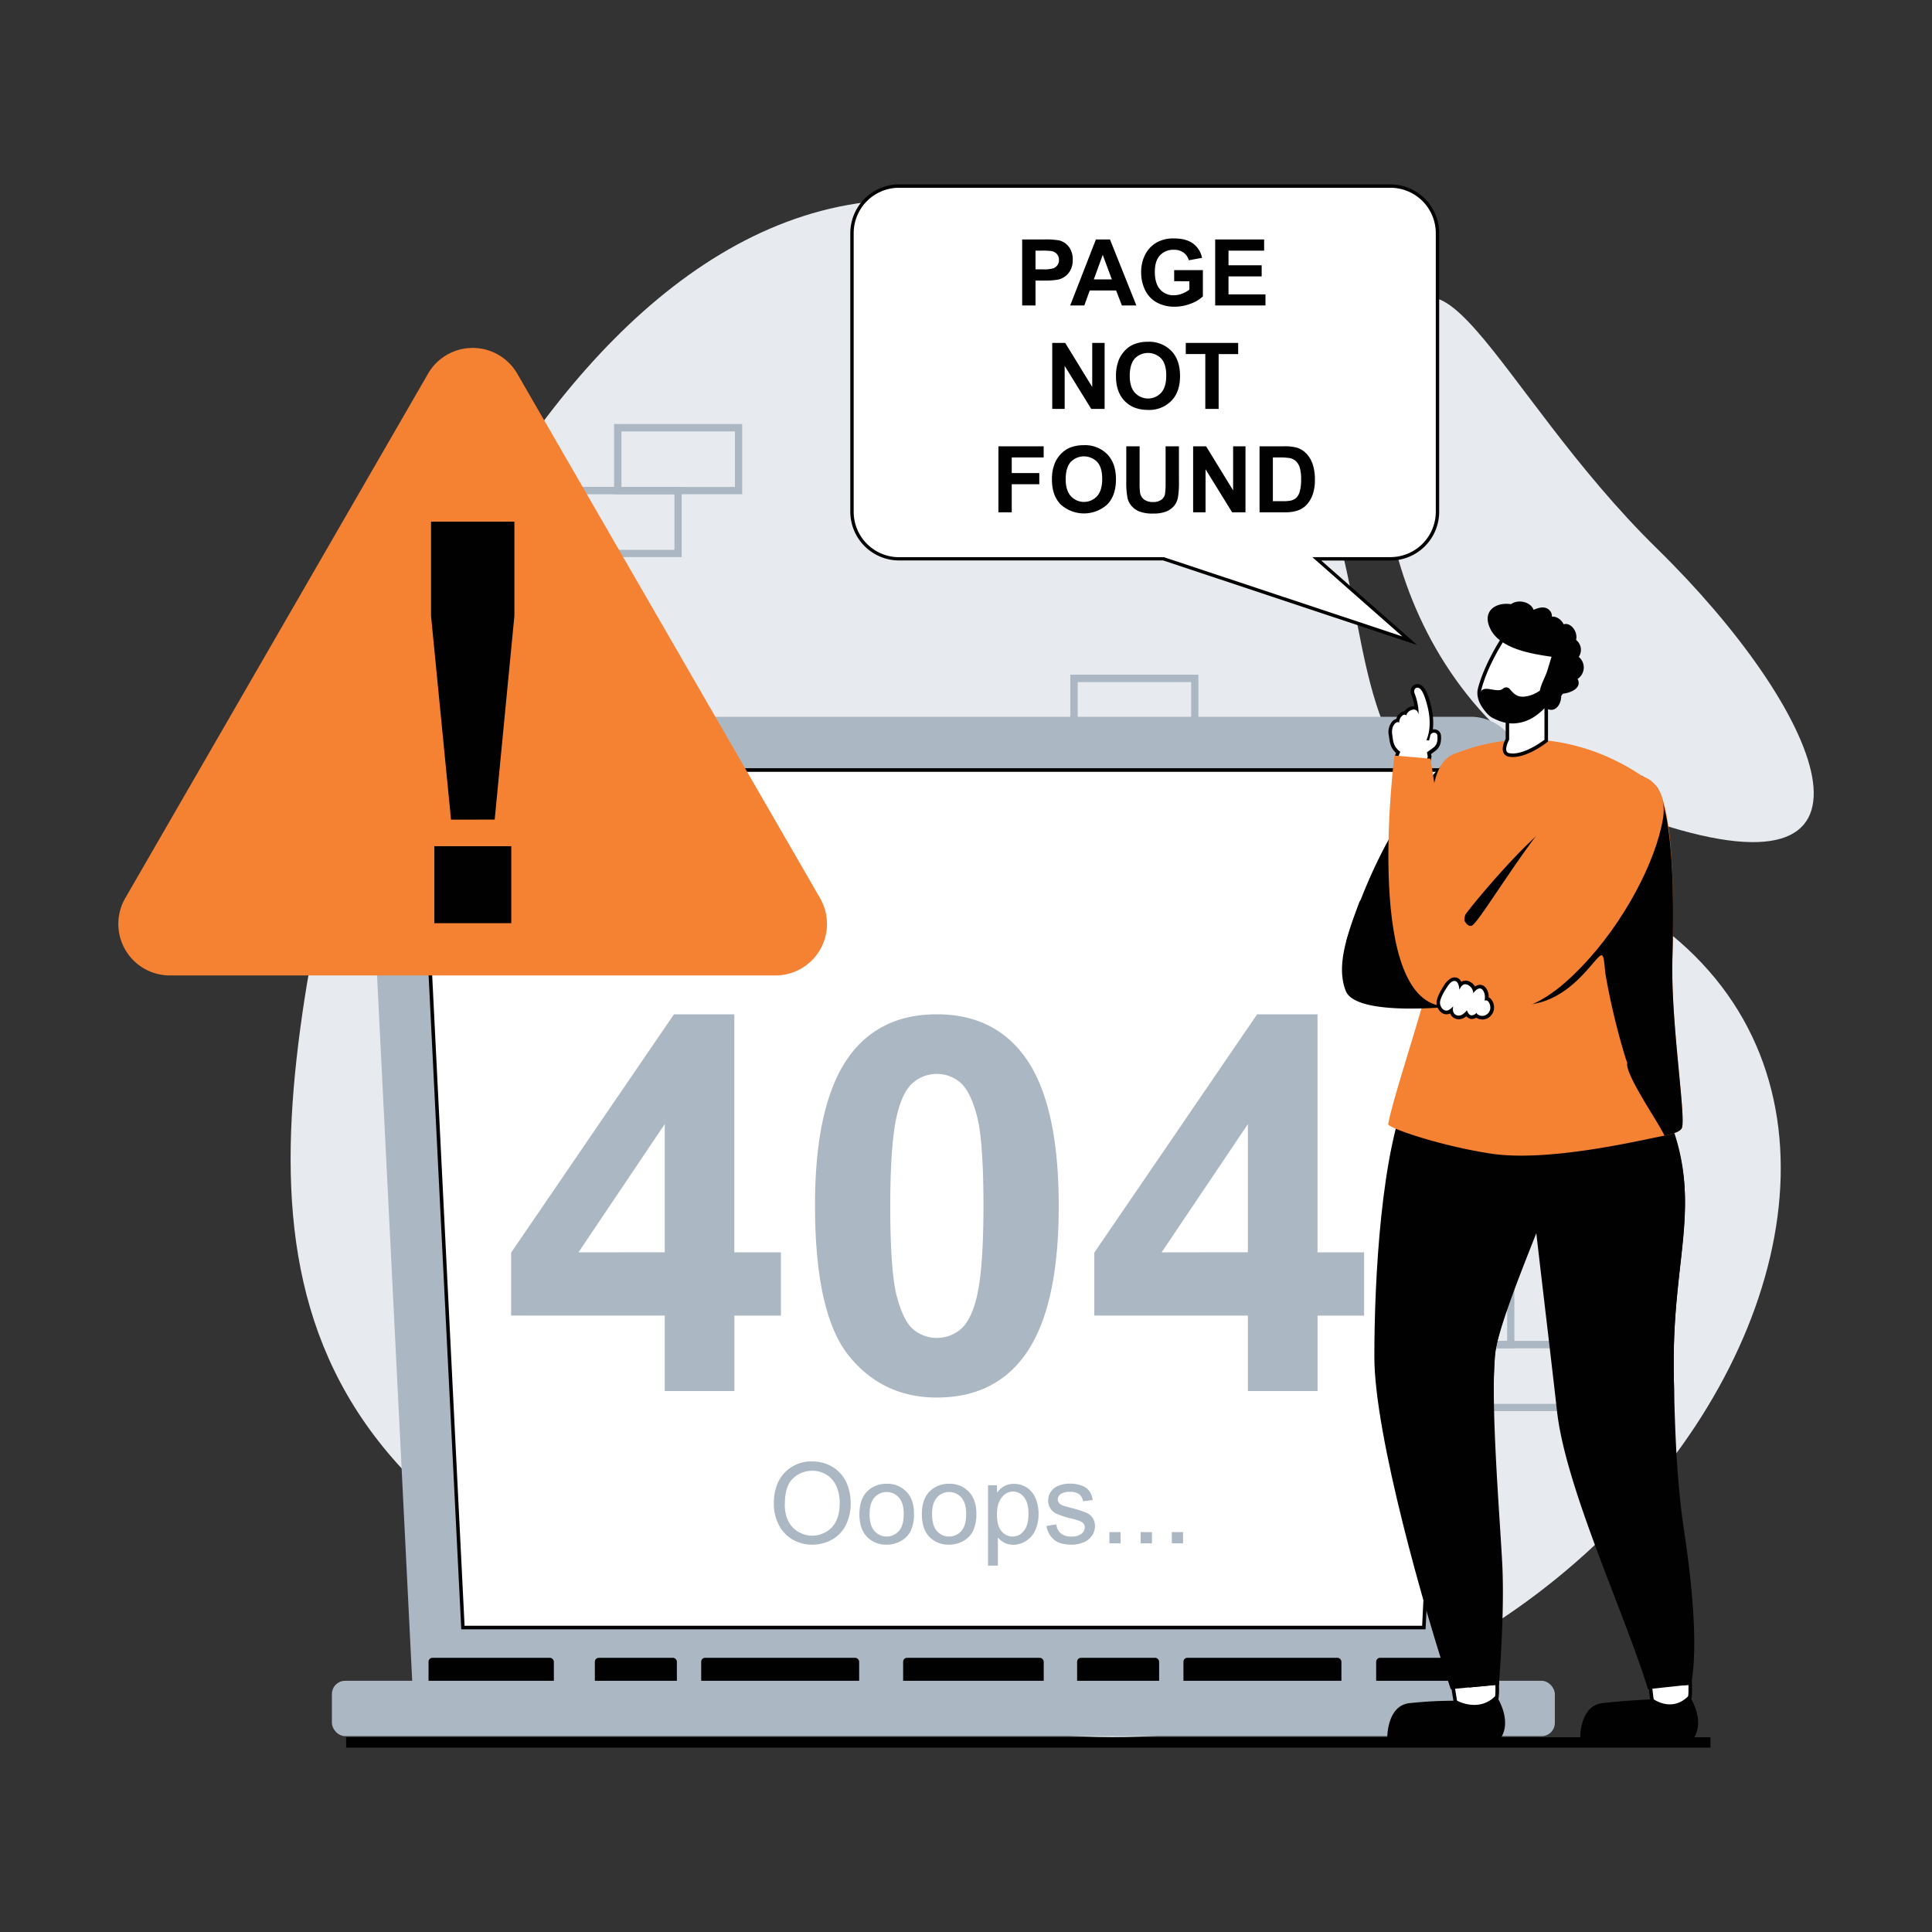 <svg id="SvgjsSvg1001" width="550" height="550" xmlns="http://www.w3.org/2000/svg" version="1.1" xmlns:xlink="http://www.w3.org/1999/xlink" xmlns:svgjs="http://svgjs.com/svgjs"><rect width="100%" height="100%" fill="#333333" stroke="none"/><defs id="SvgjsDefs1002"></defs><g id="SvgjsG1008"><svg xmlns="http://www.w3.org/2000/svg" data-name="Layer 1" viewBox="0 0 800 800" width="550" height="550"><path fill="#010101" d="M143.33 719.36h564.93v4.29H143.33z" class="color010101 svgShape"></path><path fill="#e7ebef" d="M126.17 413.19C148.56 267.93 274.74-.2 459.82 107.61 618.71 200.17 509.37 312.45 640 358.66c223 78.88 29.2 411.47-241.33 354s-293.32-164.35-272.5-299.47Z" class="colore7ebef svgShape"></path><path fill="#e7ebef" d="M574.79 155.36c-10.5 52.95 7.9 151.65 111.4 185.43s67.56-47.43 0-113.56-95.59-151.65-111.4-71.87Z" class="colore7ebef svgShape"></path><path fill="#abb7c2" d="M627.08 558.27H574V529.2h53.06Zm-50-3h47v-23h-47Z" class="colorabb7c2 svgShape"></path><path fill="#abb7c2" d="M663.41 584.3h-53v-29.07h53Zm-50-3h47v-23h-47ZM496.24 308.44h-53.05v-29.07h53.05Zm-50-3h47v-23h-47ZM403 629.36h-53.06V600.3H403Zm-50-3h47v-23h-47Z" class="colorabb7c2 svgShape"></path><path fill="#abb7c2" d="M453.07 629.36H400V600.3h53.06Zm-50-3h47v-23h-47Z" class="colorabb7c2 svgShape"></path><path fill="#abb7c2" d="M428 655.39h-53v-29.07h53Zm-50-3h47v-23h-47ZM317.58 449.15h-53.06v-29.07h53.06Zm-50-3h47v-23h-47Z" class="colorabb7c2 svgShape"></path><path fill="#abb7c2" d="M281.24 475.18h-53.05v-29.07h53.05Zm-50-3h47v-23h-47ZM307.33 204.64h-53.06v-29.07h53.06Zm-50-3h47v-23h-47Z" class="colorabb7c2 svgShape"></path><path fill="#abb7c2" d="M282.27 230.67h-53.06v-29.08h53.06Zm-50-3h47v-23h-47ZM609 296.8H172.25a20.41 20.41 0 0 0-20.39 21.42L170.68 696h439.89l18.82-377.76A20.41 20.41 0 0 0 609 296.8Z" class="colorabb7c2 svgShape"></path><path fill="#ffffff" d="m191.66 673.93-17.68-355.08h433.29l-17.68 355.08H191.66z" class="colorfff svgShape"></path><path fill="#010101" d="m606.49 319.59-17.61 353.6H192.37l-17.61-353.6Zm1.57-1.48H173.19L191 674.67h399.3l17.76-356.56Z" class="color010101 svgShape"></path><rect width="51.89" height="13.32" x="177.45" y="686.46" fill="#010101" rx="1.62" class="color010101 svgShape"></rect><rect width="33.96" height="13.32" x="246.32" y="686.46" fill="#010101" rx="1.62" class="color010101 svgShape"></rect><rect width="65.41" height="13.32" x="290.35" y="686.46" fill="#010101" rx="1.62" class="color010101 svgShape"></rect><rect width="58.21" height="13.32" x="373.97" y="686.46" fill="#010101" rx="1.62" class="color010101 svgShape"></rect><rect width="33.96" height="13.32" x="446.01" y="686.46" fill="#010101" rx="1.62" class="color010101 svgShape"></rect><rect width="33.97" height="13.32" x="569.84" y="686.46" fill="#010101" rx="1.62" class="color010101 svgShape"></rect><rect width="65.41" height="13.32" x="490.04" y="686.46" fill="#010101" rx="1.62" class="color010101 svgShape"></rect><rect width="506.4" height="22.92" x="137.43" y="695.98" fill="#abb7c2" rx="5.49" class="colorabb7c2 svgShape"></rect><path fill="#abb7c2" d="M275.26 576v-31.25h-63.61v-26.07L279.07 420h25v98.58h19.29v26.18h-19.27V576Zm0-57.45v-53.09l-35.73 53.11ZM387.94 420q22.57 0 35.3 16.11 15.15 19.08 15.16 63.28t-15.27 63.39q-12.61 15.9-35.19 15.91t-36.57-17.44q-13.89-17.44-13.89-62.18 0-43.87 15.26-63.17 12.61-15.9 35.2-15.9Zm0 24.7a14.86 14.86 0 0 0-9.65 3.44q-4.25 3.45-6.57 12.35-3.08 11.55-3.08 38.9T371.4 537q2.76 10.23 6.94 13.62a15.26 15.26 0 0 0 19.24-.05q4.25-3.45 6.58-12.35 3.06-11.45 3.07-38.8t-2.76-37.57q-2.76-10.23-6.94-13.68a14.65 14.65 0 0 0-9.59-3.48ZM516.73 576v-31.25h-63.6v-26.07L520.55 420h25v98.58h19.29v26.18h-19.27V576Zm0-57.45v-53.09L481 518.57ZM320.41 622.85q0-8.28 4.45-13a15.13 15.13 0 0 1 11.49-4.69 15.94 15.94 0 0 1 8.31 2.21 14.44 14.44 0 0 1 5.64 6.14 20 20 0 0 1 1.94 8.93 19.62 19.62 0 0 1-2 9.06 14 14 0 0 1-5.79 6.05 16.47 16.47 0 0 1-8.09 2.06 15.78 15.78 0 0 1-8.4-2.27 14.56 14.56 0 0 1-5.61-6.2 18.81 18.81 0 0 1-1.94-8.29Zm4.54.07q0 6 3.23 9.48a11.3 11.3 0 0 0 16.31 0q3.21-3.5 3.21-9.92a17 17 0 0 0-1.38-7.09 10.51 10.51 0 0 0-4-4.7 10.87 10.87 0 0 0-5.94-1.67 11.27 11.27 0 0 0-8.05 3.21q-3.38 3.17-3.33 10.69ZM355.87 627q0-6.69 3.73-9.92a11.24 11.24 0 0 1 7.58-2.68 10.83 10.83 0 0 1 8.13 3.26c2.1 2.17 3.15 5.18 3.15 9a16 16 0 0 1-1.39 7.33 9.85 9.85 0 0 1-4.07 4.14 11.85 11.85 0 0 1-5.82 1.48 10.84 10.84 0 0 1-8.18-3.25q-3.13-3.24-3.13-9.36Zm4.2 0c0 3.09.68 5.41 2 6.94a6.72 6.72 0 0 0 10.15 0c1.35-1.54 2-3.9 2-7.06 0-3-.67-5.24-2-6.78a6.75 6.75 0 0 0-10.14 0c-1.33 1.51-2.01 3.82-2.01 6.9ZM381.73 627q0-6.69 3.73-9.92a11.24 11.24 0 0 1 7.54-2.68 10.82 10.82 0 0 1 8.13 3.26c2.1 2.17 3.16 5.18 3.16 9a16 16 0 0 1-1.4 7.33 9.82 9.82 0 0 1-4.06 4.14 11.89 11.89 0 0 1-5.83 1.48 10.85 10.85 0 0 1-8.18-3.25q-3.09-3.24-3.09-9.36Zm4.21 0c0 3.09.67 5.41 2 6.94a6.71 6.71 0 0 0 10.14 0c1.35-1.54 2-3.9 2-7.06q0-4.47-2-6.78a6.74 6.74 0 0 0-10.13 0q-2.01 2.28-2.01 6.9ZM409.12 648.3V615h3.72v3.13a9.2 9.2 0 0 1 3-2.76 8.18 8.18 0 0 1 4-.92 9.51 9.51 0 0 1 5.44 1.59 9.73 9.73 0 0 1 3.57 4.49 16.39 16.39 0 0 1 1.2 6.34 16.08 16.08 0 0 1-1.33 6.67 10.11 10.11 0 0 1-9.18 6.12 7.65 7.65 0 0 1-3.67-.87 8.33 8.33 0 0 1-2.67-2.18v11.69Zm3.7-21.16q0 4.67 1.88 6.88a5.81 5.81 0 0 0 4.57 2.23 5.9 5.9 0 0 0 4.66-2.31c1.3-1.53 1.94-3.92 1.94-7.14q0-4.6-1.89-6.9a5.73 5.73 0 0 0-4.53-2.3 5.89 5.89 0 0 0-4.62 2.45c-1.34 1.62-2.01 3.95-2.01 7.09ZM433.34 631.86l4.05-.63a5.58 5.58 0 0 0 1.89 3.72 6.64 6.64 0 0 0 4.35 1.3 6.42 6.42 0 0 0 4.18-1.15 3.41 3.41 0 0 0 1.36-2.69 2.49 2.49 0 0 0-1.2-2.18 17.93 17.93 0 0 0-4.18-1.39 37.71 37.71 0 0 1-6.23-2 5.91 5.91 0 0 1-3.53-5.53 6.2 6.2 0 0 1 .73-3 6.81 6.81 0 0 1 2-2.29 8.9 8.9 0 0 1 2.6-1.19 12.6 12.6 0 0 1 3.53-.49 14.07 14.07 0 0 1 5 .82 6.81 6.81 0 0 1 3.17 2.22 8.54 8.54 0 0 1 1.4 3.73l-4 .54a4.41 4.41 0 0 0-1.58-2.9 5.75 5.75 0 0 0-3.69-1 6.75 6.75 0 0 0-4 .93 2.73 2.73 0 0 0-1.2 2.18 2.19 2.19 0 0 0 .5 1.43 3.5 3.5 0 0 0 1.56 1.09c.41.16 1.61.5 3.61 1.05a48.15 48.15 0 0 1 6.05 1.9 6.06 6.06 0 0 1 2.69 2.14 5.94 5.94 0 0 1 1 3.5 6.92 6.92 0 0 1-1.19 3.85 7.75 7.75 0 0 1-3.44 2.79 12.49 12.49 0 0 1-5.09 1q-4.69 0-7.16-2a9.11 9.11 0 0 1-3.18-5.75ZM459.39 639.06v-4.65H464v4.65ZM472.31 639.06v-4.65H477v4.65ZM485.23 639.06v-4.65h4.65v4.65Z" class="colorabb7c2 svgShape"></path><path fill="#f58132" d="M321.1 403.91H70.33a21.33 21.33 0 0 1-18.47-32l125.38-217.17a21.33 21.33 0 0 1 36.95 0l125.39 217.18a21.33 21.33 0 0 1-18.48 31.99Z" class="colorf58132 svgShape"></path><path fill="#010101" d="m186.76 339.4-8.28-84.4v-39H213v39l-8.16 84.37Zm-6.92 42.87V350.4h31.87v31.87Z" class="color010101 svgShape"></path><path fill="#ffffff" d="M606.66 708.65c-2.29 0-3.52-.59-3.65-1.75-.06-.53-.24-1.61-.48-3-1.46-8.44-2-13.26-1-14.56.41-.51 1.41-1.09 5.61-1.09.12 0 11.94.15 12.26 2.05.18 1.09 1.51 13.44-.48 15.4-1.27 1.3-8.37 2.95-12.26 2.95Z" class="colorfff svgShape"></path><path fill="#010101" d="M607.13 689c4.86 0 11.42.83 11.52 1.43.46 2.76 1.17 13.35-.26 14.75-1 1-7.75 2.71-11.73 2.71-1.65 0-2.82-.3-2.91-1.08-.25-2.32-3-15.32-1.65-17 .48-.59 2.53-.81 5-.81Zm0-1.49c-4.47 0-5.62.66-6.19 1.37-1.11 1.39-.91 4.93.86 15.16.23 1.35.42 2.42.47 2.93.18 1.6 1.65 2.41 4.39 2.41 3.78 0 11.29-1.68 12.77-3.14 2.46-2.4.71-15.92.69-16.06-.41-2.47-10-2.67-13-2.67Z" class="color010101 svgShape"></path><path fill="#010101" d="M619.45 702s6.94 9.92 2 17.71c0 0-36.14 1.7-47 0 0 0-.28-13.32 9.07-14.46a171.93 171.93 0 0 1 19.89-1s9.25 5.08 16.04-2.25Z" class="color010101 svgShape"></path><path fill="#ffffff" d="M687 709.86c-1.93 0-2.32-1-2.38-1.51 0-.38-.14-1.08-.26-2-1.51-11.15-1.72-15.74-.75-17 .37-.47 1.32-1.1 5.16-1.1.1 0 10.25.15 10.56 2 .18 1.09 1.51 13.45-.48 15.4-1.2 1.24-8.39 4.21-11.85 4.21Z" class="colorfff svgShape"></path><path fill="#010101" d="M688.76 689.05c4.2 0 9.73.8 9.82 1.39.46 2.76 1.18 13.35-.26 14.75-1.07 1-8.09 3.93-11.33 3.93-1 0-1.57-.25-1.64-.85-.25-2.32-2.51-16.72-1.17-18.39.48-.6 2.34-.83 4.58-.83Zm0-1.49c-4.09 0-5.2.71-5.75 1.39-1 1.23-1.17 4.39.6 17.5.13.91.22 1.6.26 2s.45 2.17 3.12 2.17c3.48 0 10.94-3 12.37-4.35 2.45-2.4.71-15.92.69-16.06-.4-2.44-8.74-2.63-11.29-2.63ZM619.05 561.35c-1.7 21.26-.14 64.12 1.56 85.38.11 1.43.11 50.81.11 50.81l-20 1.91c-10.86-32.45-31.63-105.24-31.63-137.56s2.79-86.15 14.66-111.69c11.29-24.29 55.83 9.25 61.07 15.21 2.41 2.75-2.16 27.34-8.49 43.63-7.33 18.88-16.33 40.88-17.28 52.31Z" class="color010101 svgShape"></path><path fill="#010101" d="M622 646.58c-1.16-21.29-4.68-64-3-85.23.92-11.43 14.78-44.38 22.12-63.26-1.94-5.81.48-18.3-4.31-21.54-4-2.65-19.54 14.94-21.28 20.14-1.39 4.12 1.16 9.32 1.46 13.44a38.44 38.44 0 0 1-5 21.56c-5.51 9.77-12.28 17.45-15.37 28.5-6 21.5-1.19 43.92 3.84 65.07 3.2 13.33 6.6 26.77 7.41 40.51.45 7.89 1.55 25.19.43 33l12.33-1.18s2.56-29.8 1.37-51.01Z" class="color010101 svgShape"></path><path fill="#010101" d="m700.12 697.54-17.74 1.91c-9.26-30.62-34-82.92-37.64-115C639.1 534.56 632.28 481.17 632 468c0-2.11-.07-3.23-.07-3.23 12.22-14.87 32.91-20.92 42.13-22 3.64-.45 6.29.27 7.45 2.18a137.8 137.8 0 0 1 8.94 17.48c14.87 35.3 2.35 56.63 2.62 102.55 0 2.65 0 5.37.1 8.06.48 19-4.64 42.35.82 62.18 10.67 38.92 6.13 62.32 6.13 62.32Z" class="color010101 svgShape"></path><path fill="#010101" d="M697.36 634c-3.09-20.33-3.78-41.92-4.22-60.9-.07-2.69-.1-5.41-.1-8.06-.27-45.92 12.24-68.36-2.63-103.66 0-7.06-16.69-10.49-16.82-6.2a85.69 85.69 0 0 0 1.32 15.4c1.46 8.91 3.37 17.72 2.08 26.91-2 14.21-6.6 27.65-7.55 42.14-1.74 26.63 4.35 51.09 13.39 75.85 5.65 15.37 10.21 30.67 12 47 1.12 10.34 1.37 25.07 1.27 35.48l4-.39s4.67-14.7-2.74-63.57ZM699.38 702s6.94 9.92 2 17.71c0 0-36.14 1.7-47.05 0 0 0-.28-13.32 9.07-14.46s21.35-1.63 21.35-1.63 7.84 5.71 14.63-1.62ZM602 312.3s-27.33 21.22-44.62 77.79L602 400.18l.46-56.15Z" class="color010101 svgShape"></path><path fill="#f58132" d="M574.81 465.55c.54 1.69 21.52 8.9 42.34 12.11 24 3.69 62.18-5.53 72-7.4 4-.75 6.62-1.83 7.23-3.12 1.9-4.1-4.67-44-3.88-70.51.14-5.14.25-10.35.25-15.45.14-26.67-1.72-51.64-7.76-56.28-1.37-1.08-3-2.19-4.71-3.38-1.51-1-3.13-2.08-4.92-3.12-1.33-.8-2.74-1.58-4.21-2.34a85.78 85.78 0 0 0-18.79-7.26 78 78 0 0 0-37.52-.57 76.9 76.9 0 0 0-10.35 3.09c-.82.29-1.65.62-2.51.94-11.79 4.74-10.1 30.4-8.2 51.93.87 10 1.77 19.08 1.41 24.76a51.07 51.07 0 0 1-.72 5.67c-2.68 15.88-17.68 59.38-19.66 70.93Z" class="colorf58132 svgShape"></path><path fill="#ffffff" d="M626.41 312.73a8.27 8.27 0 0 1-1.66-.16 2.11 2.11 0 0 1-1.56-1.18c-.78-1.67.56-4.5 1-5.28v-11.84l16.12-6.68v19.08l-.29.22c-.3.24-7.56 5.84-13.58 5.84Z" class="colorfff svgShape"></path><path fill="#010101" d="M639.53 288.71v17.6s-7.29 5.69-13.12 5.69a7.58 7.58 0 0 1-1.51-.14c-2.73-.55 0-5.55 0-5.55v-11.54l14.63-6.06Zm1.49-2.23-2 .85-14.64 6.07-.92.38v12.15c-.6 1.19-1.76 3.91-.9 5.77a2.85 2.85 0 0 0 2.1 1.6 9.48 9.48 0 0 0 1.8.17c6.27 0 13.72-5.75 14-6l.54-.47v-20.52Z" class="color010101 svgShape"></path><path fill="#ffffff" d="M626.35 298.8a14.65 14.65 0 0 1-11.5-5.69c-2-2.58-2.77-5.44-2.14-7.86 2.59-9.94 9.32-20.24 9.39-20.34l.27-.42 24.74 5.12v.56c0 .17.93 16.34-11.21 25.25a16.06 16.06 0 0 1-9.59 3.38Z" class="colorfff svgShape"></path><path fill="#010101" d="m622.72 265.32 23.68 4.9s1.05 15.83-10.9 24.6a15.37 15.37 0 0 1-9.15 3.24c-8.12 0-14.28-7.41-12.92-12.62 2.59-9.94 9.29-20.12 9.29-20.12Zm-.69-1.66-.55.84c-.28.43-6.86 10.5-9.49 20.56-.69 2.65.14 5.74 2.27 8.51a15.39 15.39 0 0 0 12.09 6 16.76 16.76 0 0 0 10-3.52c12.47-9.15 11.55-25.21 11.51-25.89l-.07-1.13-1.11-.23-23.68-4.94-1-.2Z" class="color010101 svgShape"></path><path fill="#010101" d="M653.24 281.13c1.85 3.47-2.2 5.66-6.14 6.14a4.07 4.07 0 0 1-.63.85c0 4-3 7.76-6.92 4.68-5.81 4.62-12.88 8.37-21.19 4.62-3.63-1.64-6.39-7.52-5.4-10.54 1.25-3.8 7 .48 9.46-1.78a1.92 1.92 0 0 1 2.63.11c2.15 2.57 3.71 3.82 7.42 3.05a13.54 13.54 0 0 0 5.16-2.32c.53-2.78 2.21-5.56 3-8 .24-.69 1.08-3.62 1.85-6-9.31-1.3-21.6-3.56-25.45-11.72-3.43-7.27 2.4-11 8.66-10.05 2.85-2.1 8-1.1 9.35 2.35 2.23-1 4.84-1.66 6.56.17a3.38 3.38 0 0 1 1 2.65 4.16 4.16 0 0 1 2.32.49 5.89 5.89 0 0 1 2.55 2.68c2.83-.94 6 2.93 5.16 6.49a5.17 5.17 0 0 1 1.1 7 5.68 5.68 0 0 1-.49 9.13ZM601.8 416.73s-40.22 4.45-44.54-6.39c-4-10.16.31-22.62 5.53-36.55 4-10.77 37.69 21.76 37.69 21.76ZM621.22 394.26c2.62 3 2.41 21.42 6.47 21.74 22.64 1.9 33.74-22.57 35.83-20.3.86.9 1 6.43 1.33 8a288.15 288.15 0 0 0 7.83 33c.32 1 .68 2.33 1.15 3.45-1.19 4.6 14.16 26.49 15.34 30.11 4-.75 6.62-1.83 7.23-3.12 1.9-4.1-4.67-44-3.88-70.51.14-5.14.25-10.35.25-15.45.14-26.67-1.81-45-6.27-54.6-.73-1.57-4.44-3.87-6.2-5.06-1.51-1-3.8 7.58-5.6 6.54-12.68-3.88-20.69 6.25-31.5 12.65-11.3 6.7-36.1 37-36.46 38.13-2.59 8.02 9.41 9.7 14.48 15.42Z" class="color010101 svgShape"></path><path fill="#ffffff" d="m579.08 317.38-.71-4.28.58-1.53a6.25 6.25 0 0 1-.84-.77c-1.52-1.72-1.88-3-2.26-6.21a6.13 6.13 0 0 1 1-5.18 2.88 2.88 0 0 1 1.88-1.11c.4-1.81 1.7-3.07 2.89-3.07a1.43 1.43 0 0 1 .29 0 4.23 4.23 0 0 1 3.48-2.14 2.57 2.57 0 0 1 1.16.25 24.12 24.12 0 0 0-1.43-5.77 2.8 2.8 0 0 1 .12-2.68 1.94 1.94 0 0 1 1.65-.89 2.38 2.38 0 0 1 1.34.44c1.35.92 2.55 3.69 3.68 8.48a26 26 0 0 1 .45 10.18 2.5 2.5 0 0 1 1.4-.43 2.05 2.05 0 0 1 2.14 2c.11 1.82 0 3.72-1.57 5.21-.13.12-1.36 1.05-2.64 2 .09.47.17.89.22 1s.18.48-1.23 5l-.08.27-4.46 2.85Z" class="colorfff svgShape"></path><path fill="#010101" d="M586.94 284.77a1.63 1.63 0 0 1 .92.32c1.65 1.12 2.89 6 3.38 8 1 4.31 1.17 9.28-.59 13.39a7.62 7.62 0 0 1 1.05.16 9.82 9.82 0 0 0 .5-1.95 1.59 1.59 0 0 1 1.61-1.28 1.31 1.31 0 0 1 1.39 1.28c.11 1.73 0 3.37-1.33 4.63-.09.08-1.33 1-3 2.2.13.71.29 1.47.34 1.6s-1.24 4.53-1.24 4.53l-3.92 2.42-6.35-3.22-.61-3.7.72-1.9a5 5 0 0 1-1.19-1c-1.38-1.55-1.7-2.62-2.08-5.8-.65-3.66 1.29-5.45 2.29-5.45a.51.51 0 0 1 .53.36c0-2.05 1.32-3.43 2.26-3.43a.8.8 0 0 1 .67.34 3.43 3.43 0 0 1 3.1-2.46c.9 0 1.71.55 1.94 2 .32-2.06-.65-6.44-1.52-8.51-.59-1.4.09-2.54 1.08-2.54Zm0-1.49a2.69 2.69 0 0 0-2.27 1.23 3.58 3.58 0 0 0-.19 3.38 22.7 22.7 0 0 1 1.22 4.49h-.26a5 5 0 0 0-3.88 2.12 4.17 4.17 0 0 0-3.38 3.17 3.76 3.76 0 0 0-1.85 1.27 6.87 6.87 0 0 0-1.2 5.83c.38 3.25.79 4.68 2.42 6.53a6.38 6.38 0 0 0 .52.52l-.32.84-.15.37.07.4.61 3.71.12.74.68.34 6.35 3.22.74.37.71-.44 3.92-2.37.48-.29.16-.54c1.49-4.77 1.41-5 1.2-5.5 0-.06 0-.22-.08-.42 1-.72 2.15-1.6 2.33-1.77 1.79-1.71 1.92-3.89 1.8-5.8a2.8 2.8 0 0 0-2.88-2.68 2.59 2.59 0 0 0-.48 0 27.75 27.75 0 0 0-.64-9.21c-1.57-6.63-3-8.27-4-8.92a3.11 3.11 0 0 0-1.76-.58Z" class="color010101 svgShape"></path><path fill="#f58132" d="M595.59 416.35c-30.66-6.94-18.18-103.49-18.18-103.49l14.8 1.28c.88.73 9 71.9 17.15 69.2 3.59-1.17 29.27-46.69 44.91-56.63 7.88-5 15.91-5.88 22.38-5.77 9 .14 13.42 8.91 12 17.78-2.93 18-16.22 43.36-33.76 61.61-19.3 20.06-32.89 22.03-59.3 16.02Z" class="colorf58132 svgShape"></path><path fill="#ffffff" d="M613.83 421.42a4.06 4.06 0 0 1-2.52-.91 3 3 0 0 1-1.78.69 2.88 2.88 0 0 1-2.23-1.51 4.59 4.59 0 0 1-3.23 1.62 3.41 3.41 0 0 1-1.13-.2 3 3 0 0 1-2-2.62l-.23.17a3.12 3.12 0 0 1-1.77.59c-1.94 0-3.26-2-3.37-3.89-.1-1.69 1.58-4.75 2.48-6.13l.26-.4a8 8 0 0 1 2.8-3.06 2.84 2.84 0 0 1 1.18-.29c1.12 0 2 .81 2.41 2.33a2.7 2.7 0 0 1 2-1 3.38 3.38 0 0 1 1.72.52 4.72 4.72 0 0 1 2 2.34 4.62 4.62 0 0 1 1.07-.79 2.51 2.51 0 0 1 1.21-.33c1.82 0 2.71 2.2 2.86 3.68a6.47 6.47 0 0 1 0 1.32c1.46.34 2.16 2.07 2.24 3.33a4.32 4.32 0 0 1-1.15 3.26 4.05 4.05 0 0 1-2.91 1.28Z" class="colorfff svgShape"></path><path fill="#010101" d="M602.31 406.22c1.42 0 1.9 2.13 2 3.65.53-1.24 1.28-2.32 2.42-2.32a2.69 2.69 0 0 1 1.34.42 4.08 4.08 0 0 1 2 3.32 5.39 5.39 0 0 1 1.8-1.76 1.9 1.9 0 0 1 .86-.24c1.28 0 2 1.79 2.12 3a5.9 5.9 0 0 1-.15 2.06 1 1 0 0 1 .43-.13h.11c1.2 0 1.8 1.73 1.86 2.7a3.43 3.43 0 0 1-3.32 3.74 3.31 3.31 0 0 1-2.12-.79.68.68 0 0 1-.22-.52 3.06 3.06 0 0 1-2 1.09h-.16c-1-.11-1.49-1.17-1.85-2a.53.53 0 0 1 0-.12c-1 1.22-2.14 2.22-3.42 2.22a2.43 2.43 0 0 1-.87-.16c-1.51-.56-1.71-2.05-1.4-3.68a9 9 0 0 1-1.49 1.31 2.31 2.31 0 0 1-1.35.46c-1.44 0-2.54-1.61-2.63-3.18-.08-1.36 1.38-4.17 2.36-5.68.68-1 1.58-2.63 2.76-3.2a2.06 2.06 0 0 1 .86-.22Zm0-1.49a3.52 3.52 0 0 0-1.5.37 8.67 8.67 0 0 0-3.11 3.33l-.25.39c-.12.17-2.75 4.23-2.61 6.59.14 2.2 1.75 4.58 4.12 4.58a3.54 3.54 0 0 0 1.52-.34 3.61 3.61 0 0 0 2.21 2.16 4.06 4.06 0 0 0 1.38.25 4.88 4.88 0 0 0 3.11-1.25 3 3 0 0 0 2 1.11 2 2 0 0 0 .34 0 3.47 3.47 0 0 0 1.77-.52 4.7 4.7 0 0 0 6-.77 5 5 0 0 0 1.35-3.81c-.08-1.29-.75-3.19-2.21-3.85a5.77 5.77 0 0 0 0-.84c-.22-2.16-1.53-4.34-3.6-4.34a3.27 3.27 0 0 0-1.57.42 3.14 3.14 0 0 0-.46.28 5.47 5.47 0 0 0-1.88-1.82 4.13 4.13 0 0 0-2.1-.63 3.16 3.16 0 0 0-1.74.51 3 3 0 0 0-2.72-1.84Z" class="color010101 svgShape"></path><path fill="#ffffff" d="M575.74 77.05H372.28a19.55 19.55 0 0 0-19.49 19.49v115.38a19.55 19.55 0 0 0 19.49 19.49h109.48l102 33.91-38.5-33.91h30.49a19.55 19.55 0 0 0 19.49-19.49V96.54a19.55 19.55 0 0 0-19.5-19.49Z" class="colorfff svgShape"></path><path fill="#010101" d="m586.79 267.07-105.14-35H372.28a20.21 20.21 0 0 1-20.19-20.19V96.54a20.22 20.22 0 0 1 20.19-20.19h203.46a20.21 20.21 0 0 1 20.19 20.19v115.38a20.2 20.2 0 0 1-20.19 20.19H547.1ZM372.28 77.75a18.81 18.81 0 0 0-18.79 18.79v115.38a18.81 18.81 0 0 0 18.79 18.8h109.7l98.72 32.82-37.3-32.85h32.34a18.81 18.81 0 0 0 18.79-18.8V96.54a18.81 18.81 0 0 0-18.79-18.79Z" class="color010101 svgShape"></path><path fill="#010101" d="M423.26 126.49V99.16h8.86a31.57 31.57 0 0 1 6.56.41 7.19 7.19 0 0 1 3.94 2.67 8.55 8.55 0 0 1 1.58 5.33 8.88 8.88 0 0 1-.91 4.23 7.6 7.6 0 0 1-2.32 2.7 8.08 8.08 0 0 1-2.86 1.29 31.71 31.71 0 0 1-5.73.39h-3.6v10.31Zm5.52-22.71v7.76h3a14.19 14.19 0 0 0 4.37-.43 3.6 3.6 0 0 0 2.35-3.47 3.56 3.56 0 0 0-.88-2.46 3.82 3.82 0 0 0-2.22-1.21 27 27 0 0 0-4-.19ZM470.55 126.49h-6l-2.39-6.21h-10.93l-2.23 6.21h-5.86l10.65-27.33h5.83Zm-10.16-10.81-3.77-10.14-3.69 10.14ZM486.2 116.44v-4.6h11.89v10.89a14.88 14.88 0 0 1-5 3 18.37 18.37 0 0 1-6.69 1.27 15 15 0 0 1-7.48-1.8 11.44 11.44 0 0 1-4.79-5.15 16.58 16.58 0 0 1-1.6-7.28 15.7 15.7 0 0 1 1.79-7.59 12 12 0 0 1 5.24-5.09 14.08 14.08 0 0 1 6.54-1.36q5.1 0 7.95 2.14a9.65 9.65 0 0 1 3.69 5.9l-5.48 1a5.81 5.81 0 0 0-2.18-3.18 6.6 6.6 0 0 0-4-1.16 7.47 7.47 0 0 0-5.75 2.29c-1.42 1.53-2.14 3.8-2.14 6.81 0 3.24.73 5.68 2.17 7.3a7.22 7.22 0 0 0 5.67 2.43 9.35 9.35 0 0 0 3.47-.68 11.73 11.73 0 0 0 3-1.65v-3.47ZM503.18 126.49V99.16h20.27v4.62H508.7v6.06h13.73v4.61H508.7v7.44H524v4.6ZM435.71 169.31V142h5.37l11.19 18.25V142h5.13v27.33h-5.54l-11-17.82v17.82ZM462.11 155.81a17.45 17.45 0 0 1 1.25-7 12.85 12.85 0 0 1 2.55-3.75 10.75 10.75 0 0 1 3.53-2.46 15 15 0 0 1 5.89-1.08 12.83 12.83 0 0 1 9.67 3.75q3.63 3.75 3.63 10.42T485 166a12.75 12.75 0 0 1-9.62 3.74q-6.11 0-9.7-3.72t-3.57-10.21Zm5.69-.18q0 4.63 2.15 7a7.38 7.38 0 0 0 10.86 0q2.12-2.38 2.11-7.14c0-3.13-.68-5.47-2.06-7a7.63 7.63 0 0 0-11 0q-2.05 2.42-2.06 7.14ZM499.09 169.31V146.6H491V142h21.7v4.62h-8.09v22.71ZM413.42 212.13V184.8h18.74v4.62h-13.22v6.47h11.41v4.63h-11.41v11.61ZM435.59 198.63a17.28 17.28 0 0 1 1.25-7 13 13 0 0 1 2.54-3.75 10.89 10.89 0 0 1 3.54-2.46 15 15 0 0 1 5.89-1.08 12.83 12.83 0 0 1 9.67 3.75q3.63 3.75 3.62 10.42t-3.6 10.36a14.36 14.36 0 0 1-19.31 0q-3.6-3.71-3.6-10.24Zm5.69-.18q0 4.63 2.14 7a7.38 7.38 0 0 0 10.86 0q2.12-2.38 2.12-7.14t-2.06-7a7.64 7.64 0 0 0-11 0q-2.06 2.42-2.06 7.14ZM466.37 184.8h5.52v14.8a30 30 0 0 0 .21 4.57 4.41 4.41 0 0 0 1.69 2.7 5.92 5.92 0 0 0 3.64 1 5.54 5.54 0 0 0 3.54-1 3.76 3.76 0 0 0 1.44-2.36 31 31 0 0 0 .24-4.64V184.8h5.52v14.36a37.72 37.72 0 0 1-.44 7 7.6 7.6 0 0 1-1.66 3.43 8.31 8.31 0 0 1-3.21 2.23 14.07 14.07 0 0 1-5.26.83 15.22 15.22 0 0 1-5.94-.9 8.66 8.66 0 0 1-3.2-2.35 7.53 7.53 0 0 1-1.54-3 32.48 32.48 0 0 1-.55-6.94ZM494.05 212.13V184.8h5.37l11.19 18.25V184.8h5.12v27.33h-5.54l-11-17.82v17.82ZM521.55 184.8h10.09a19.62 19.62 0 0 1 5.2.52 9.09 9.09 0 0 1 4.12 2.52 11.7 11.7 0 0 1 2.61 4.43 20 20 0 0 1 .9 6.46 17.86 17.86 0 0 1-.84 5.81 12 12 0 0 1-2.93 4.83 9.73 9.73 0 0 1-3.88 2.19 16.88 16.88 0 0 1-4.88.57h-10.39Zm5.52 4.62v18.11h4.12a15.38 15.38 0 0 0 3.34-.26 5.14 5.14 0 0 0 2.23-1.14 5.72 5.72 0 0 0 1.44-2.64 17.91 17.91 0 0 0 .56-5 16.38 16.38 0 0 0-.56-4.86 6.22 6.22 0 0 0-1.56-2.65 5.41 5.41 0 0 0-2.56-1.29 25.43 25.43 0 0 0-4.53-.26Z" class="color010101 svgShape"></path></svg></g></svg>